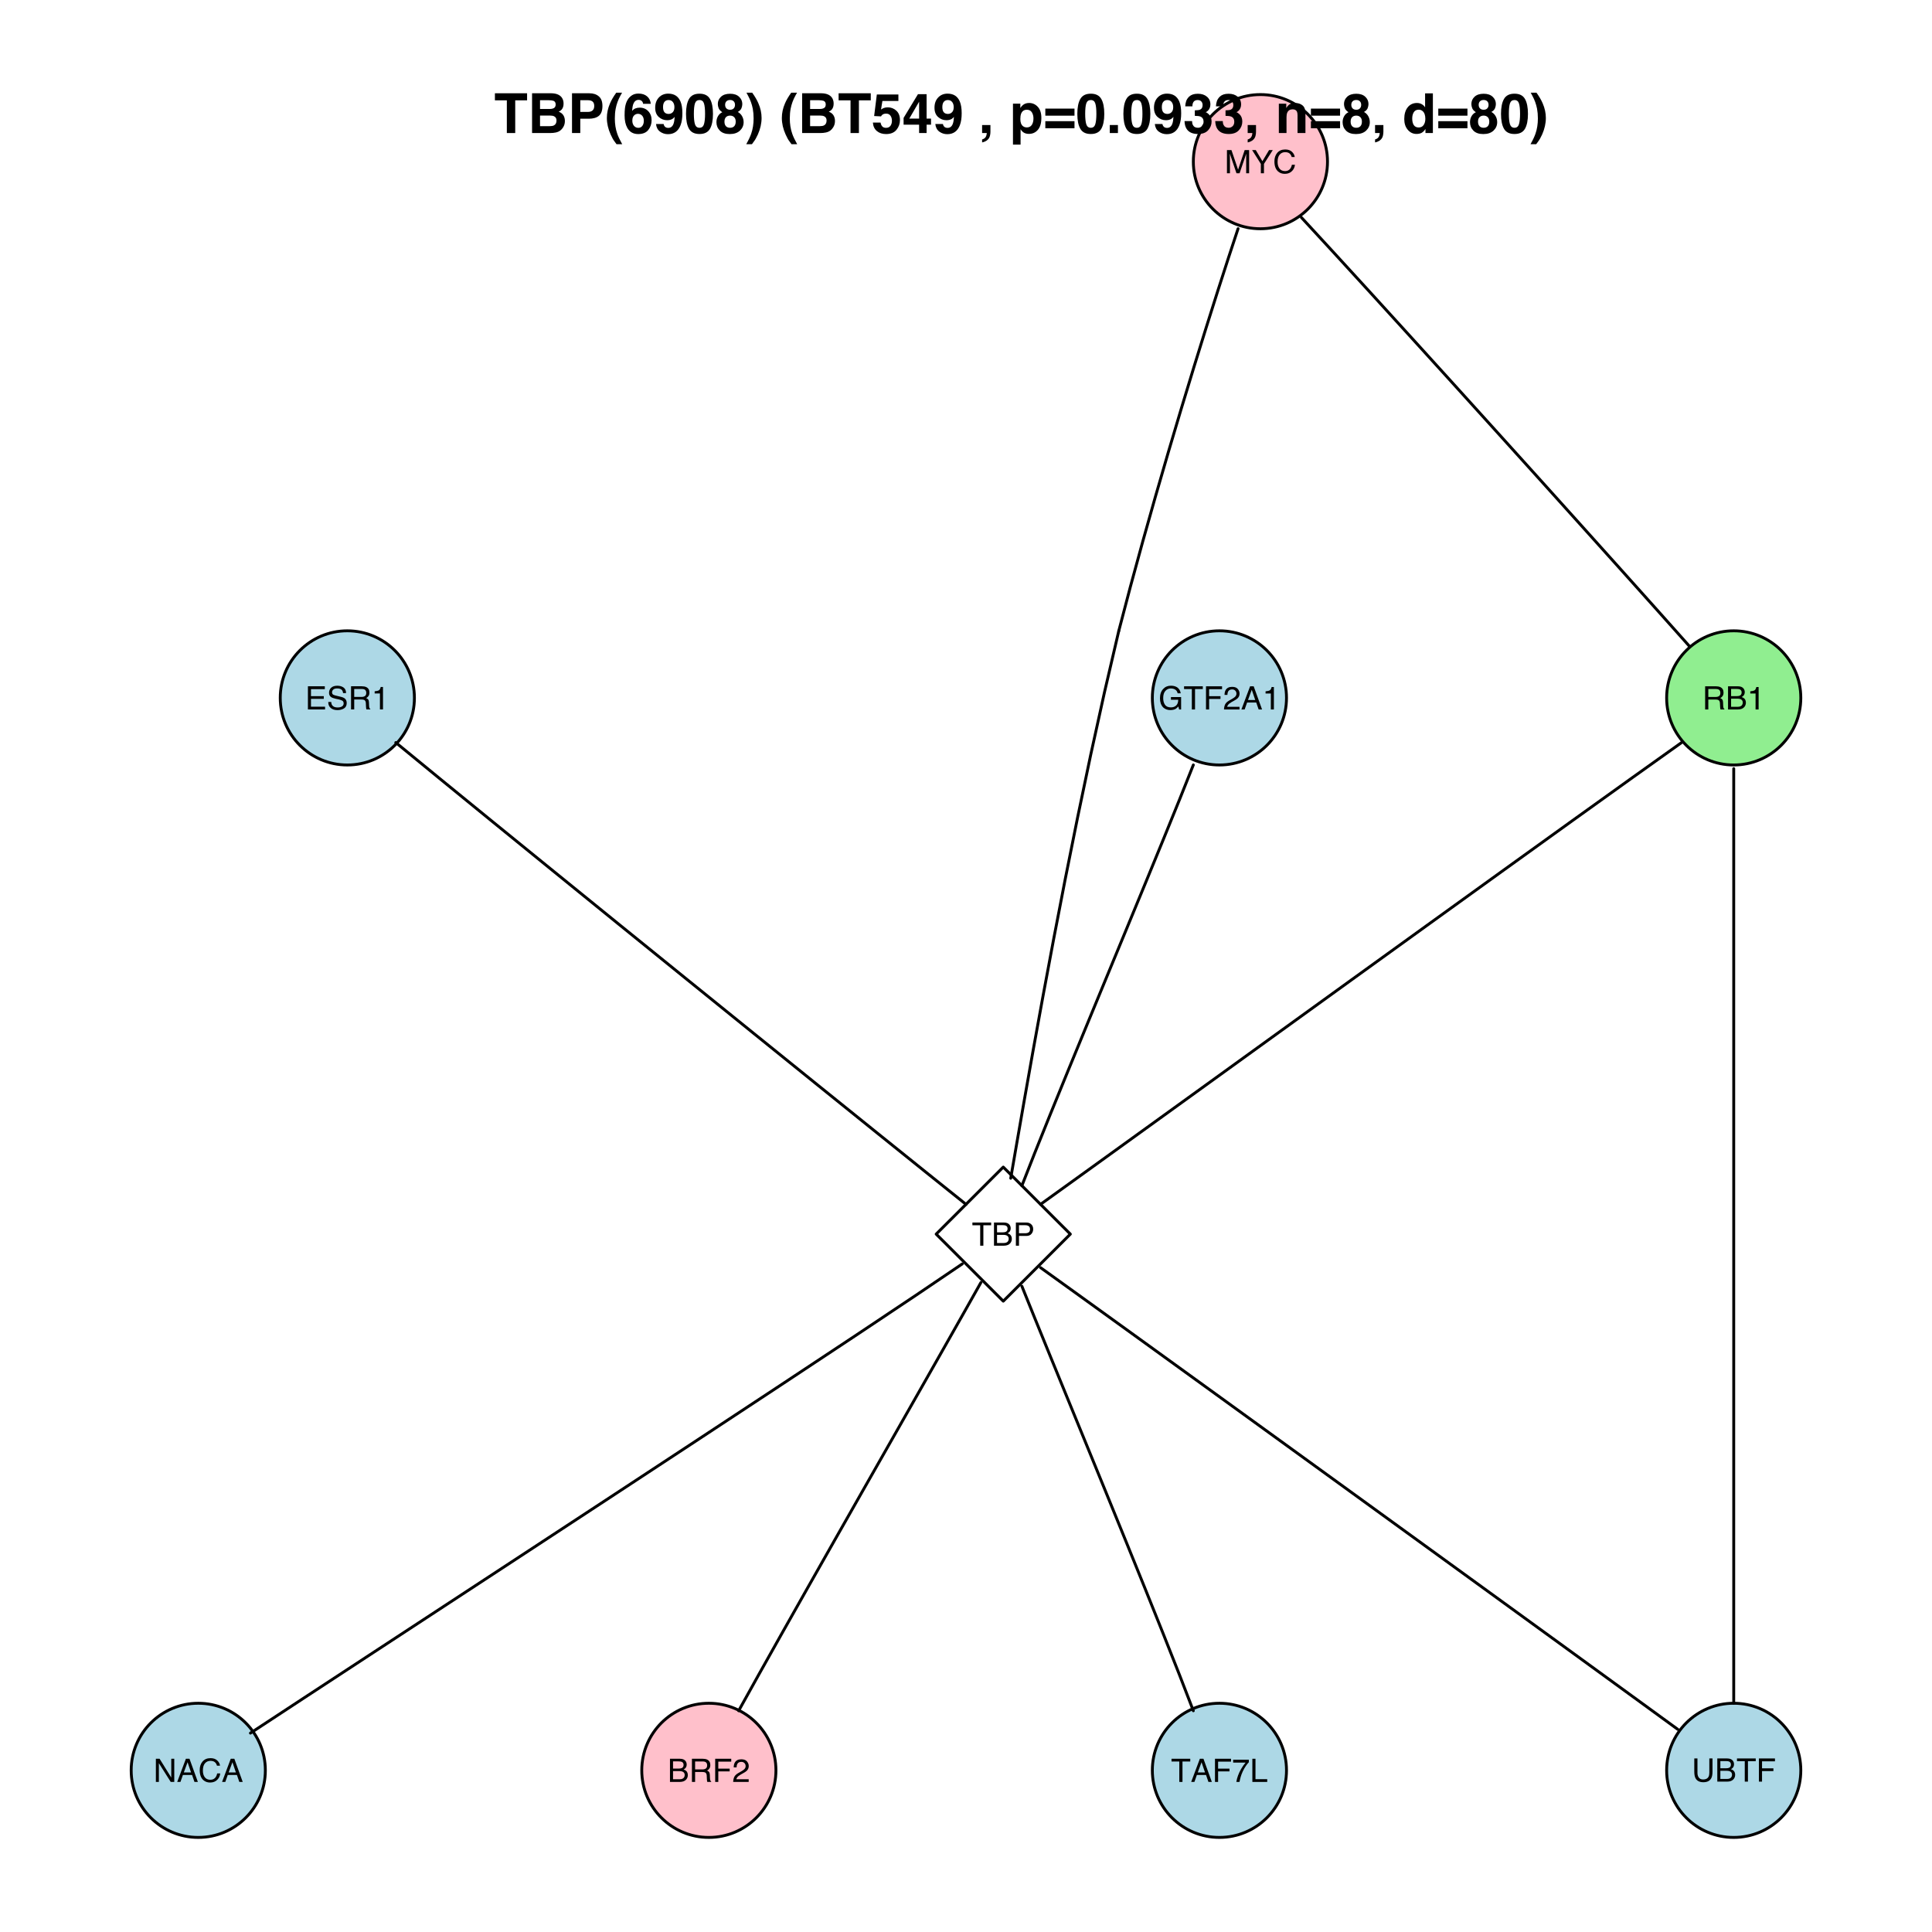 <?xml version="1.0" encoding="UTF-8"?>
<svg xmlns="http://www.w3.org/2000/svg" xmlns:xlink="http://www.w3.org/1999/xlink" width="504pt" height="504pt" viewBox="0 0 504 504" version="1.1">
<defs>
<g>
<symbol overflow="visible" id="glyph0-0">
<path style="stroke:none;" d="M 0.266 0 L 0.266 -6.047 L 5.062 -6.047 L 5.062 0 Z M 4.312 -0.75 L 4.312 -5.281 L 1.031 -5.281 L 1.031 -0.75 Z "/>
</symbol>
<symbol overflow="visible" id="glyph0-1">
<path style="stroke:none;" d="M 0.719 -6.047 L 5.125 -6.047 L 5.125 -5.297 L 1.516 -5.297 L 1.516 -3.469 L 4.859 -3.469 L 4.859 -2.766 L 1.516 -2.766 L 1.516 -0.719 L 5.188 -0.719 L 5.188 0 L 0.719 0 Z M 2.953 -6.047 Z "/>
</symbol>
<symbol overflow="visible" id="glyph0-2">
<path style="stroke:none;" d="M 1.172 -1.953 C 1.191 -1.609 1.273 -1.328 1.422 -1.109 C 1.691 -0.711 2.172 -0.516 2.859 -0.516 C 3.16 -0.516 3.438 -0.555 3.688 -0.641 C 4.176 -0.816 4.422 -1.125 4.422 -1.562 C 4.422 -1.883 4.316 -2.117 4.109 -2.266 C 3.898 -2.398 3.578 -2.52 3.141 -2.625 L 2.312 -2.797 C 1.781 -2.922 1.406 -3.055 1.188 -3.203 C 0.801 -3.453 0.609 -3.828 0.609 -4.328 C 0.609 -4.879 0.797 -5.328 1.172 -5.672 C 1.547 -6.016 2.078 -6.188 2.766 -6.188 C 3.398 -6.188 3.938 -6.035 4.375 -5.734 C 4.82 -5.43 5.047 -4.941 5.047 -4.266 L 4.281 -4.266 C 4.238 -4.586 4.148 -4.836 4.016 -5.016 C 3.766 -5.328 3.344 -5.484 2.75 -5.484 C 2.258 -5.484 1.91 -5.379 1.703 -5.172 C 1.492 -4.973 1.391 -4.738 1.391 -4.469 C 1.391 -4.176 1.508 -3.961 1.75 -3.828 C 1.914 -3.734 2.285 -3.625 2.859 -3.5 L 3.703 -3.297 C 4.109 -3.203 4.422 -3.078 4.641 -2.922 C 5.023 -2.641 5.219 -2.227 5.219 -1.688 C 5.219 -1.02 4.973 -0.539 4.484 -0.25 C 4.004 0.031 3.441 0.172 2.797 0.172 C 2.047 0.172 1.457 -0.02 1.031 -0.406 C 0.602 -0.781 0.395 -1.297 0.406 -1.953 Z M 2.828 -6.203 Z "/>
</symbol>
<symbol overflow="visible" id="glyph0-3">
<path style="stroke:none;" d="M 3.453 -3.266 C 3.836 -3.266 4.141 -3.344 4.359 -3.5 C 4.586 -3.656 4.703 -3.93 4.703 -4.328 C 4.703 -4.766 4.547 -5.062 4.234 -5.219 C 4.055 -5.301 3.832 -5.344 3.562 -5.344 L 1.562 -5.344 L 1.562 -3.266 Z M 0.734 -6.047 L 3.531 -6.047 C 4 -6.047 4.379 -5.977 4.672 -5.844 C 5.242 -5.582 5.531 -5.102 5.531 -4.406 C 5.531 -4.051 5.453 -3.754 5.297 -3.516 C 5.148 -3.285 4.941 -3.102 4.672 -2.969 C 4.91 -2.875 5.086 -2.75 5.203 -2.594 C 5.328 -2.438 5.395 -2.18 5.406 -1.828 L 5.438 -1.016 C 5.445 -0.785 5.469 -0.613 5.5 -0.5 C 5.539 -0.312 5.625 -0.191 5.75 -0.141 L 5.75 0 L 4.75 0 C 4.727 -0.051 4.707 -0.117 4.688 -0.203 C 4.664 -0.285 4.648 -0.441 4.641 -0.672 L 4.594 -1.688 C 4.57 -2.082 4.426 -2.348 4.156 -2.484 C 4 -2.555 3.754 -2.594 3.422 -2.594 L 1.562 -2.594 L 1.562 0 L 0.734 0 Z "/>
</symbol>
<symbol overflow="visible" id="glyph0-4">
<path style="stroke:none;" d="M 0.812 -4.172 L 0.812 -4.734 C 1.344 -4.785 1.711 -4.875 1.922 -5 C 2.129 -5.125 2.285 -5.41 2.391 -5.859 L 2.984 -5.859 L 2.984 0 L 2.188 0 L 2.188 -4.172 Z "/>
</symbol>
<symbol overflow="visible" id="glyph0-5">
<path style="stroke:none;" d="M 3.25 -6.203 C 3.82 -6.203 4.312 -6.094 4.719 -5.875 C 5.32 -5.551 5.691 -5 5.828 -4.219 L 5.016 -4.219 C 4.922 -4.656 4.719 -4.973 4.406 -5.172 C 4.094 -5.379 3.703 -5.484 3.234 -5.484 C 2.672 -5.484 2.195 -5.27 1.812 -4.844 C 1.438 -4.426 1.25 -3.801 1.25 -2.969 C 1.25 -2.25 1.406 -1.664 1.719 -1.219 C 2.031 -0.77 2.547 -0.547 3.266 -0.547 C 3.805 -0.547 4.254 -0.703 4.609 -1.016 C 4.973 -1.336 5.16 -1.848 5.172 -2.547 L 3.266 -2.547 L 3.266 -3.234 L 5.922 -3.234 L 5.922 0 L 5.406 0 L 5.203 -0.781 C 4.922 -0.477 4.676 -0.266 4.469 -0.141 C 4.102 0.055 3.645 0.156 3.094 0.156 C 2.375 0.156 1.758 -0.07 1.25 -0.531 C 0.688 -1.113 0.406 -1.91 0.406 -2.922 C 0.406 -3.941 0.68 -4.75 1.234 -5.344 C 1.754 -5.914 2.426 -6.203 3.25 -6.203 Z M 3.109 -6.203 Z "/>
</symbol>
<symbol overflow="visible" id="glyph0-6">
<path style="stroke:none;" d="M 5.031 -6.047 L 5.031 -5.328 L 3 -5.328 L 3 0 L 2.172 0 L 2.172 -5.328 L 0.141 -5.328 L 0.141 -6.047 Z "/>
</symbol>
<symbol overflow="visible" id="glyph0-7">
<path style="stroke:none;" d="M 0.719 -6.047 L 4.906 -6.047 L 4.906 -5.297 L 1.531 -5.297 L 1.531 -3.469 L 4.5 -3.469 L 4.5 -2.75 L 1.531 -2.75 L 1.531 0 L 0.719 0 Z "/>
</symbol>
<symbol overflow="visible" id="glyph0-8">
<path style="stroke:none;" d="M 0.266 0 C 0.285 -0.508 0.383 -0.953 0.562 -1.328 C 0.75 -1.703 1.109 -2.039 1.641 -2.344 L 2.438 -2.797 C 2.789 -3.004 3.035 -3.18 3.172 -3.328 C 3.398 -3.555 3.516 -3.816 3.516 -4.109 C 3.516 -4.453 3.41 -4.723 3.203 -4.922 C 3.004 -5.129 2.734 -5.234 2.391 -5.234 C 1.879 -5.234 1.523 -5.039 1.328 -4.656 C 1.223 -4.445 1.164 -4.16 1.156 -3.797 L 0.406 -3.797 C 0.414 -4.305 0.508 -4.723 0.688 -5.047 C 1.008 -5.617 1.578 -5.906 2.391 -5.906 C 3.066 -5.906 3.555 -5.723 3.859 -5.359 C 4.172 -4.992 4.328 -4.586 4.328 -4.141 C 4.328 -3.672 4.164 -3.27 3.844 -2.938 C 3.645 -2.738 3.297 -2.504 2.797 -2.234 L 2.234 -1.922 C 1.973 -1.766 1.766 -1.625 1.609 -1.5 C 1.336 -1.258 1.164 -0.992 1.094 -0.703 L 4.312 -0.703 L 4.312 0 Z "/>
</symbol>
<symbol overflow="visible" id="glyph0-9">
<path style="stroke:none;" d="M 3.734 -2.469 L 2.828 -5.141 L 1.844 -2.469 Z M 2.391 -6.047 L 3.328 -6.047 L 5.516 0 L 4.625 0 L 4 -1.812 L 1.609 -1.812 L 0.969 0 L 0.125 0 Z M 2.828 -6.047 Z "/>
</symbol>
<symbol overflow="visible" id="glyph0-10">
<path style="stroke:none;" d="M 0.625 -6.047 L 1.797 -6.047 L 3.531 -0.938 L 5.25 -6.047 L 6.406 -6.047 L 6.406 0 L 5.641 0 L 5.641 -3.562 C 5.641 -3.688 5.641 -3.891 5.641 -4.172 C 5.648 -4.461 5.656 -4.77 5.656 -5.094 L 3.922 0 L 3.109 0 L 1.375 -5.094 L 1.375 -4.906 C 1.375 -4.758 1.379 -4.535 1.391 -4.234 C 1.398 -3.93 1.406 -3.707 1.406 -3.562 L 1.406 0 L 0.625 0 Z "/>
</symbol>
<symbol overflow="visible" id="glyph0-11">
<path style="stroke:none;" d="M 0.172 -6.047 L 1.125 -6.047 L 2.859 -3.141 L 4.594 -6.047 L 5.562 -6.047 L 3.266 -2.438 L 3.266 0 L 2.453 0 L 2.453 -2.438 Z M 2.875 -6.047 Z "/>
</symbol>
<symbol overflow="visible" id="glyph0-12">
<path style="stroke:none;" d="M 3.188 -6.203 C 3.945 -6.203 4.535 -6 4.953 -5.594 C 5.379 -5.195 5.617 -4.742 5.672 -4.234 L 4.875 -4.234 C 4.781 -4.617 4.598 -4.926 4.328 -5.156 C 4.055 -5.383 3.676 -5.5 3.188 -5.5 C 2.594 -5.5 2.113 -5.285 1.75 -4.859 C 1.383 -4.441 1.203 -3.801 1.203 -2.938 C 1.203 -2.238 1.367 -1.664 1.703 -1.219 C 2.035 -0.781 2.523 -0.562 3.172 -0.562 C 3.773 -0.562 4.238 -0.797 4.562 -1.266 C 4.727 -1.504 4.852 -1.82 4.938 -2.219 L 5.734 -2.219 C 5.66 -1.582 5.422 -1.051 5.016 -0.625 C 4.535 -0.102 3.891 0.156 3.078 0.156 C 2.379 0.156 1.789 -0.055 1.312 -0.484 C 0.688 -1.047 0.375 -1.91 0.375 -3.078 C 0.375 -3.973 0.609 -4.707 1.078 -5.281 C 1.586 -5.895 2.289 -6.203 3.188 -6.203 Z M 3.016 -6.203 Z "/>
</symbol>
<symbol overflow="visible" id="glyph0-13">
<path style="stroke:none;" d="M 2.906 -3.484 C 3.25 -3.484 3.52 -3.531 3.719 -3.625 C 4.02 -3.781 4.172 -4.055 4.172 -4.453 C 4.172 -4.836 4.008 -5.102 3.688 -5.25 C 3.508 -5.32 3.238 -5.359 2.875 -5.359 L 1.422 -5.359 L 1.422 -3.484 Z M 3.188 -0.703 C 3.688 -0.703 4.047 -0.848 4.266 -1.141 C 4.398 -1.316 4.469 -1.535 4.469 -1.797 C 4.469 -2.234 4.27 -2.535 3.875 -2.703 C 3.664 -2.785 3.391 -2.828 3.047 -2.828 L 1.422 -2.828 L 1.422 -0.703 Z M 0.625 -6.047 L 3.219 -6.047 C 3.926 -6.047 4.426 -5.832 4.719 -5.406 C 4.895 -5.156 4.984 -4.867 4.984 -4.547 C 4.984 -4.16 4.875 -3.848 4.656 -3.609 C 4.551 -3.473 4.391 -3.352 4.172 -3.25 C 4.484 -3.133 4.719 -3.004 4.875 -2.859 C 5.145 -2.586 5.281 -2.223 5.281 -1.766 C 5.281 -1.379 5.16 -1.023 4.922 -0.703 C 4.555 -0.234 3.973 0 3.172 0 L 0.625 0 Z "/>
</symbol>
<symbol overflow="visible" id="glyph0-14">
<path style="stroke:none;" d="M 0.719 -6.047 L 3.438 -6.047 C 3.977 -6.047 4.41 -5.891 4.734 -5.578 C 5.066 -5.273 5.234 -4.852 5.234 -4.312 C 5.234 -3.844 5.082 -3.43 4.781 -3.078 C 4.488 -2.723 4.039 -2.547 3.438 -2.547 L 1.531 -2.547 L 1.531 0 L 0.719 0 Z M 4.406 -4.312 C 4.406 -4.75 4.238 -5.047 3.906 -5.203 C 3.727 -5.297 3.484 -5.344 3.172 -5.344 L 1.531 -5.344 L 1.531 -3.25 L 3.172 -3.25 C 3.535 -3.25 3.832 -3.328 4.062 -3.484 C 4.289 -3.641 4.406 -3.914 4.406 -4.312 Z "/>
</symbol>
<symbol overflow="visible" id="glyph0-15">
<path style="stroke:none;" d="M 0.641 -6.047 L 1.609 -6.047 L 4.656 -1.141 L 4.656 -6.047 L 5.438 -6.047 L 5.438 0 L 4.516 0 L 1.422 -4.891 L 1.422 0 L 0.641 0 Z M 2.984 -6.047 Z "/>
</symbol>
<symbol overflow="visible" id="glyph0-16">
<path style="stroke:none;" d="M 1.531 -6.047 L 1.531 -2.312 C 1.531 -1.875 1.613 -1.508 1.781 -1.219 C 2.02 -0.781 2.43 -0.562 3.016 -0.562 C 3.703 -0.562 4.172 -0.797 4.422 -1.266 C 4.555 -1.523 4.625 -1.875 4.625 -2.312 L 4.625 -6.047 L 5.453 -6.047 L 5.453 -2.641 C 5.453 -1.898 5.352 -1.332 5.156 -0.938 C 4.789 -0.207 4.098 0.156 3.078 0.156 C 2.055 0.156 1.363 -0.207 1 -0.938 C 0.801 -1.332 0.703 -1.898 0.703 -2.641 L 0.703 -6.047 Z M 3.078 -6.047 Z "/>
</symbol>
<symbol overflow="visible" id="glyph0-17">
<path style="stroke:none;" d="M 4.406 -5.797 L 4.406 -5.141 C 4.219 -4.961 3.961 -4.645 3.641 -4.188 C 3.328 -3.727 3.051 -3.238 2.812 -2.719 C 2.57 -2.195 2.395 -1.727 2.281 -1.312 C 2.195 -1.039 2.094 -0.602 1.969 0 L 1.141 0 C 1.328 -1.125 1.738 -2.242 2.375 -3.359 C 2.75 -4.004 3.145 -4.566 3.562 -5.047 L 0.312 -5.047 L 0.312 -5.797 Z "/>
</symbol>
<symbol overflow="visible" id="glyph0-18">
<path style="stroke:none;" d="M 0.641 -6.047 L 1.453 -6.047 L 1.453 -0.719 L 4.516 -0.719 L 4.516 0 L 0.641 0 Z "/>
</symbol>
<symbol overflow="visible" id="glyph1-0">
<path style="stroke:none;" d="M 1.078 0 L 1.078 -10.375 L 9.438 -10.375 L 9.438 0 Z M 8.141 -1.297 L 8.141 -9.078 L 2.375 -9.078 L 2.375 -1.297 Z "/>
</symbol>
<symbol overflow="visible" id="glyph1-1">
<path style="stroke:none;" d="M 8.625 -10.375 L 8.625 -8.531 L 5.531 -8.531 L 5.531 0 L 3.344 0 L 3.344 -8.531 L 0.234 -8.531 L 0.234 -10.375 Z "/>
</symbol>
<symbol overflow="visible" id="glyph1-2">
<path style="stroke:none;" d="M 3.203 -8.562 L 3.203 -6.281 L 5.75 -6.281 C 6.195 -6.281 6.562 -6.363 6.844 -6.531 C 7.133 -6.707 7.281 -7.016 7.281 -7.453 C 7.281 -7.93 7.094 -8.25 6.719 -8.406 C 6.395 -8.508 5.984 -8.562 5.484 -8.562 Z M 3.203 -4.562 L 3.203 -1.797 L 5.75 -1.797 C 6.195 -1.797 6.551 -1.859 6.812 -1.984 C 7.27 -2.211 7.5 -2.645 7.5 -3.281 C 7.5 -3.82 7.273 -4.191 6.828 -4.391 C 6.578 -4.504 6.227 -4.562 5.781 -4.562 Z M 6.172 -10.375 C 7.441 -10.352 8.344 -9.984 8.875 -9.266 C 9.188 -8.828 9.344 -8.301 9.344 -7.688 C 9.344 -7.051 9.188 -6.539 8.875 -6.156 C 8.695 -5.938 8.43 -5.738 8.078 -5.562 C 8.609 -5.375 9.008 -5.07 9.281 -4.656 C 9.551 -4.238 9.688 -3.727 9.688 -3.125 C 9.688 -2.508 9.531 -1.961 9.219 -1.484 C 9.02 -1.148 8.773 -0.875 8.484 -0.656 C 8.148 -0.406 7.754 -0.234 7.297 -0.141 C 6.848 -0.047 6.359 0 5.828 0 L 1.125 0 L 1.125 -10.375 Z "/>
</symbol>
<symbol overflow="visible" id="glyph1-3">
<path style="stroke:none;" d="M 6.938 -7.062 C 6.938 -7.602 6.789 -7.988 6.5 -8.219 C 6.219 -8.445 5.82 -8.562 5.312 -8.562 L 3.297 -8.562 L 3.297 -5.516 L 5.312 -5.516 C 5.82 -5.516 6.219 -5.641 6.5 -5.891 C 6.789 -6.141 6.938 -6.531 6.938 -7.062 Z M 9.078 -7.078 C 9.078 -5.859 8.766 -4.992 8.141 -4.484 C 7.523 -3.984 6.645 -3.734 5.5 -3.734 L 3.297 -3.734 L 3.297 0 L 1.141 0 L 1.141 -10.375 L 5.656 -10.375 C 6.695 -10.375 7.523 -10.102 8.141 -9.562 C 8.766 -9.031 9.078 -8.203 9.078 -7.078 Z "/>
</symbol>
<symbol overflow="visible" id="glyph1-4">
<path style="stroke:none;" d="M 1.453 -7.75 C 1.816 -8.613 2.359 -9.539 3.078 -10.531 L 4.594 -10.531 L 4.156 -9.75 C 3.562 -8.664 3.148 -7.531 2.922 -6.344 C 2.773 -5.562 2.703 -4.711 2.703 -3.797 C 2.703 -2.359 2.91 -1.039 3.328 0.156 C 3.566 0.875 4 1.789 4.625 2.906 L 3.141 2.906 L 2.641 2.219 C 2.316 1.812 1.973 1.195 1.609 0.375 C 0.953 -1.082 0.625 -2.516 0.625 -3.922 C 0.625 -5.211 0.898 -6.488 1.453 -7.75 Z "/>
</symbol>
<symbol overflow="visible" id="glyph1-5">
<path style="stroke:none;" d="M 2.469 -3.234 C 2.469 -2.68 2.613 -2.227 2.906 -1.875 C 3.195 -1.531 3.57 -1.359 4.031 -1.359 C 4.477 -1.359 4.828 -1.523 5.078 -1.859 C 5.336 -2.203 5.469 -2.641 5.469 -3.172 C 5.469 -3.766 5.32 -4.219 5.031 -4.531 C 4.738 -4.852 4.379 -5.016 3.953 -5.016 C 3.617 -5.016 3.316 -4.91 3.047 -4.703 C 2.66 -4.398 2.469 -3.91 2.469 -3.234 Z M 5.281 -7.625 C 5.281 -7.789 5.219 -7.973 5.094 -8.172 C 4.875 -8.492 4.547 -8.656 4.109 -8.656 C 3.461 -8.656 3 -8.289 2.719 -7.562 C 2.57 -7.156 2.469 -6.555 2.406 -5.766 C 2.656 -6.066 2.941 -6.285 3.266 -6.422 C 3.598 -6.555 3.977 -6.625 4.406 -6.625 C 5.312 -6.625 6.051 -6.316 6.625 -5.703 C 7.207 -5.086 7.5 -4.301 7.5 -3.344 C 7.5 -2.383 7.211 -1.539 6.641 -0.812 C 6.078 -0.094 5.195 0.266 4 0.266 C 2.719 0.266 1.77 -0.27 1.156 -1.344 C 0.688 -2.188 0.453 -3.27 0.453 -4.594 C 0.453 -5.375 0.484 -6.008 0.547 -6.5 C 0.66 -7.363 0.891 -8.082 1.234 -8.656 C 1.523 -9.145 1.906 -9.539 2.375 -9.844 C 2.844 -10.145 3.406 -10.297 4.062 -10.297 C 5.008 -10.297 5.766 -10.051 6.328 -9.562 C 6.891 -9.082 7.207 -8.438 7.281 -7.625 Z "/>
</symbol>
<symbol overflow="visible" id="glyph1-6">
<path style="stroke:none;" d="M 0.422 -6.609 C 0.422 -7.703 0.738 -8.586 1.375 -9.266 C 2.008 -9.941 2.828 -10.281 3.828 -10.281 C 5.379 -10.281 6.445 -9.594 7.031 -8.219 C 7.352 -7.445 7.516 -6.426 7.516 -5.156 C 7.516 -3.914 7.359 -2.883 7.047 -2.062 C 6.441 -0.488 5.344 0.297 3.75 0.297 C 2.977 0.297 2.285 0.07 1.672 -0.375 C 1.066 -0.832 0.723 -1.492 0.641 -2.359 L 2.625 -2.359 C 2.676 -2.055 2.801 -1.812 3 -1.625 C 3.207 -1.438 3.484 -1.344 3.828 -1.344 C 4.492 -1.344 4.957 -1.711 5.219 -2.453 C 5.363 -2.848 5.457 -3.438 5.5 -4.219 C 5.312 -3.988 5.117 -3.812 4.922 -3.688 C 4.547 -3.457 4.082 -3.344 3.531 -3.344 C 2.719 -3.344 1.992 -3.625 1.359 -4.188 C 0.734 -4.75 0.422 -5.555 0.422 -6.609 Z M 3.969 -4.984 C 4.238 -4.984 4.5 -5.062 4.75 -5.219 C 5.207 -5.508 5.438 -6.016 5.438 -6.734 C 5.438 -7.305 5.301 -7.758 5.031 -8.094 C 4.758 -8.438 4.391 -8.609 3.922 -8.609 C 3.578 -8.609 3.281 -8.516 3.031 -8.328 C 2.656 -8.023 2.469 -7.516 2.469 -6.797 C 2.469 -6.191 2.586 -5.738 2.828 -5.438 C 3.078 -5.133 3.457 -4.984 3.969 -4.984 Z "/>
</symbol>
<symbol overflow="visible" id="glyph1-7">
<path style="stroke:none;" d="M 2.5 -5 C 2.5 -3.832 2.594 -2.938 2.781 -2.312 C 2.977 -1.688 3.375 -1.375 3.969 -1.375 C 4.562 -1.375 4.953 -1.688 5.141 -2.312 C 5.328 -2.938 5.422 -3.832 5.422 -5 C 5.422 -6.227 5.328 -7.133 5.141 -7.719 C 4.953 -8.312 4.562 -8.609 3.969 -8.609 C 3.375 -8.609 2.977 -8.312 2.781 -7.719 C 2.594 -7.133 2.5 -6.227 2.5 -5 Z M 3.969 -10.266 C 5.27 -10.266 6.18 -9.805 6.703 -8.891 C 7.223 -7.984 7.484 -6.688 7.484 -5 C 7.484 -3.312 7.223 -2.016 6.703 -1.109 C 6.18 -0.203 5.27 0.25 3.969 0.25 C 2.664 0.25 1.754 -0.203 1.234 -1.109 C 0.711 -2.016 0.453 -3.312 0.453 -5 C 0.453 -6.688 0.711 -7.984 1.234 -8.891 C 1.754 -9.805 2.664 -10.266 3.969 -10.266 Z "/>
</symbol>
<symbol overflow="visible" id="glyph1-8">
<path style="stroke:none;" d="M 2.469 -2.969 C 2.469 -2.457 2.598 -2.062 2.859 -1.781 C 3.117 -1.508 3.477 -1.375 3.938 -1.375 C 4.395 -1.375 4.754 -1.508 5.016 -1.781 C 5.273 -2.062 5.406 -2.457 5.406 -2.969 C 5.406 -3.488 5.27 -3.879 5 -4.141 C 4.738 -4.41 4.383 -4.547 3.938 -4.547 C 3.477 -4.547 3.117 -4.41 2.859 -4.141 C 2.598 -3.879 2.469 -3.488 2.469 -2.969 Z M 0.375 -2.828 C 0.375 -3.398 0.504 -3.914 0.766 -4.375 C 1.023 -4.844 1.406 -5.195 1.906 -5.438 C 1.414 -5.758 1.098 -6.109 0.953 -6.484 C 0.805 -6.867 0.734 -7.227 0.734 -7.562 C 0.734 -8.312 1.008 -8.945 1.562 -9.469 C 2.125 -9.988 2.914 -10.25 3.938 -10.25 C 4.945 -10.25 5.727 -9.988 6.281 -9.469 C 6.844 -8.945 7.125 -8.312 7.125 -7.562 C 7.125 -7.227 7.051 -6.867 6.906 -6.484 C 6.758 -6.109 6.441 -5.781 5.953 -5.5 C 6.453 -5.219 6.828 -4.844 7.078 -4.375 C 7.336 -3.914 7.469 -3.398 7.469 -2.828 C 7.469 -1.973 7.148 -1.242 6.516 -0.641 C 5.879 -0.035 4.988 0.266 3.844 0.266 C 2.707 0.266 1.844 -0.035 1.25 -0.641 C 0.664 -1.242 0.375 -1.973 0.375 -2.828 Z M 2.641 -7.344 C 2.641 -6.969 2.754 -6.66 2.984 -6.422 C 3.211 -6.191 3.531 -6.078 3.938 -6.078 C 4.344 -6.078 4.656 -6.191 4.875 -6.422 C 5.102 -6.66 5.219 -6.969 5.219 -7.344 C 5.219 -7.75 5.102 -8.062 4.875 -8.281 C 4.656 -8.508 4.344 -8.625 3.938 -8.625 C 3.531 -8.625 3.211 -8.508 2.984 -8.281 C 2.754 -8.062 2.641 -7.75 2.641 -7.344 Z "/>
</symbol>
<symbol overflow="visible" id="glyph1-9">
<path style="stroke:none;" d="M 1.688 -10.531 C 2.406 -9.539 2.945 -8.613 3.312 -7.75 C 3.863 -6.488 4.141 -5.211 4.141 -3.922 C 4.141 -2.516 3.816 -1.082 3.172 0.375 C 2.797 1.195 2.445 1.812 2.125 2.219 L 1.625 2.906 L 0.141 2.906 C 0.766 1.789 1.195 0.875 1.438 0.156 C 1.852 -1.039 2.062 -2.359 2.062 -3.797 C 2.062 -4.711 1.988 -5.562 1.844 -6.344 C 1.613 -7.531 1.203 -8.664 0.609 -9.75 L 0.188 -10.531 Z "/>
</symbol>
<symbol overflow="visible" id="glyph1-10">
<path style="stroke:none;" d=""/>
</symbol>
<symbol overflow="visible" id="glyph1-11">
<path style="stroke:none;" d="M 2.375 -2.734 C 2.457 -2.297 2.609 -1.957 2.828 -1.719 C 3.055 -1.477 3.383 -1.359 3.812 -1.359 C 4.312 -1.359 4.691 -1.531 4.953 -1.875 C 5.211 -2.227 5.344 -2.672 5.344 -3.203 C 5.344 -3.723 5.219 -4.16 4.969 -4.516 C 4.727 -4.879 4.352 -5.062 3.844 -5.062 C 3.594 -5.062 3.379 -5.031 3.203 -4.969 C 2.891 -4.852 2.656 -4.645 2.5 -4.344 L 0.703 -4.438 L 1.406 -10.062 L 7.031 -10.062 L 7.031 -8.359 L 2.859 -8.359 L 2.5 -6.141 C 2.812 -6.336 3.051 -6.469 3.219 -6.531 C 3.508 -6.645 3.863 -6.703 4.281 -6.703 C 5.125 -6.703 5.859 -6.414 6.484 -5.844 C 7.117 -5.281 7.438 -4.457 7.438 -3.375 C 7.438 -2.426 7.133 -1.582 6.531 -0.844 C 5.926 -0.102 5.02 0.266 3.812 0.266 C 2.844 0.266 2.047 0.004 1.422 -0.516 C 0.797 -1.035 0.445 -1.773 0.375 -2.734 Z "/>
</symbol>
<symbol overflow="visible" id="glyph1-12">
<path style="stroke:none;" d="M 7.531 -2.188 L 6.375 -2.188 L 6.375 0 L 4.422 0 L 4.422 -2.188 L 0.375 -2.188 L 0.375 -3.953 L 4.125 -10.141 L 6.375 -10.141 L 6.375 -3.766 L 7.531 -3.766 Z M 4.422 -3.766 L 4.422 -8.172 L 1.859 -3.766 Z "/>
</symbol>
<symbol overflow="visible" id="glyph1-13">
<path style="stroke:none;" d="M 0.828 1.672 C 1.234 1.555 1.531 1.363 1.719 1.094 C 1.906 0.832 2.016 0.469 2.047 0 L 0.828 0 L 0.828 -2.094 L 3 -2.094 L 3 -0.281 C 3 0.039 2.957 0.375 2.875 0.719 C 2.789 1.062 2.633 1.363 2.406 1.625 C 2.156 1.895 1.859 2.098 1.516 2.234 C 1.18 2.367 0.953 2.438 0.828 2.438 Z "/>
</symbol>
<symbol overflow="visible" id="glyph1-14">
<path style="stroke:none;" d="M 6.219 -3.828 C 6.219 -4.422 6.082 -4.941 5.812 -5.391 C 5.539 -5.848 5.102 -6.078 4.5 -6.078 C 3.77 -6.078 3.27 -5.734 3 -5.047 C 2.863 -4.68 2.797 -4.219 2.797 -3.656 C 2.797 -2.77 3.031 -2.145 3.5 -1.781 C 3.781 -1.57 4.113 -1.469 4.5 -1.469 C 5.062 -1.469 5.488 -1.68 5.781 -2.109 C 6.07 -2.535 6.219 -3.109 6.219 -3.828 Z M 5.078 -7.844 C 5.973 -7.844 6.727 -7.508 7.344 -6.844 C 7.969 -6.188 8.281 -5.219 8.281 -3.938 C 8.281 -2.582 7.977 -1.551 7.375 -0.844 C 6.77 -0.133 5.988 0.219 5.031 0.219 C 4.414 0.219 3.91 0.066 3.516 -0.234 C 3.285 -0.41 3.066 -0.66 2.859 -0.984 L 2.859 3.016 L 0.875 3.016 L 0.875 -7.672 L 2.797 -7.672 L 2.797 -6.531 C 3.016 -6.863 3.242 -7.129 3.484 -7.328 C 3.93 -7.672 4.461 -7.844 5.078 -7.844 Z "/>
</symbol>
<symbol overflow="visible" id="glyph1-15">
<path style="stroke:none;" d="M 8.125 -6.375 L 8.125 -4.531 L 0.516 -4.531 L 0.516 -6.375 Z M 8.125 -3.094 L 8.125 -1.25 L 0.516 -1.25 L 0.516 -3.094 Z "/>
</symbol>
<symbol overflow="visible" id="glyph1-16">
<path style="stroke:none;" d="M 0.906 -2.094 L 3.031 -2.094 L 3.031 0 L 0.906 0 Z "/>
</symbol>
<symbol overflow="visible" id="glyph1-17">
<path style="stroke:none;" d="M 2.344 -3.125 C 2.344 -2.719 2.41 -2.383 2.547 -2.125 C 2.785 -1.625 3.227 -1.375 3.875 -1.375 C 4.27 -1.375 4.613 -1.508 4.906 -1.781 C 5.195 -2.051 5.344 -2.441 5.344 -2.953 C 5.344 -3.617 5.07 -4.066 4.531 -4.297 C 4.219 -4.422 3.727 -4.484 3.062 -4.484 L 3.062 -5.922 C 3.719 -5.93 4.176 -5.992 4.438 -6.109 C 4.875 -6.305 5.094 -6.703 5.094 -7.297 C 5.094 -7.691 4.977 -8.008 4.75 -8.25 C 4.531 -8.488 4.211 -8.609 3.797 -8.609 C 3.328 -8.609 2.977 -8.457 2.75 -8.156 C 2.531 -7.863 2.426 -7.469 2.438 -6.969 L 0.562 -6.969 C 0.582 -7.469 0.672 -7.945 0.828 -8.406 C 0.984 -8.801 1.238 -9.172 1.594 -9.516 C 1.852 -9.754 2.164 -9.938 2.531 -10.062 C 2.895 -10.188 3.336 -10.25 3.859 -10.25 C 4.836 -10.25 5.625 -9.992 6.219 -9.484 C 6.82 -8.984 7.125 -8.312 7.125 -7.469 C 7.125 -6.863 6.941 -6.352 6.578 -5.938 C 6.359 -5.688 6.125 -5.516 5.875 -5.422 C 6.062 -5.422 6.328 -5.258 6.672 -4.938 C 7.18 -4.469 7.438 -3.82 7.438 -3 C 7.438 -2.133 7.133 -1.375 6.531 -0.719 C 5.938 -0.07 5.055 0.25 3.891 0.25 C 2.441 0.25 1.438 -0.219 0.875 -1.156 C 0.57 -1.656 0.406 -2.312 0.375 -3.125 Z "/>
</symbol>
<symbol overflow="visible" id="glyph1-18">
<path style="stroke:none;" d="M 5.188 -7.844 C 5.977 -7.844 6.625 -7.633 7.125 -7.219 C 7.633 -6.812 7.891 -6.125 7.891 -5.156 L 7.891 0 L 5.828 0 L 5.828 -4.656 C 5.828 -5.062 5.773 -5.375 5.672 -5.594 C 5.473 -5.988 5.098 -6.188 4.547 -6.188 C 3.867 -6.188 3.398 -5.895 3.141 -5.312 C 3.016 -5.008 2.953 -4.625 2.953 -4.156 L 2.953 0 L 0.953 0 L 0.953 -7.656 L 2.891 -7.656 L 2.891 -6.531 C 3.141 -6.926 3.379 -7.211 3.609 -7.391 C 4.023 -7.691 4.551 -7.844 5.188 -7.844 Z M 4.453 -7.875 Z "/>
</symbol>
<symbol overflow="visible" id="glyph1-19">
<path style="stroke:none;" d="M 3.766 -7.844 C 4.223 -7.844 4.633 -7.738 5 -7.531 C 5.363 -7.332 5.656 -7.055 5.875 -6.703 L 5.875 -10.359 L 7.906 -10.359 L 7.906 0 L 5.969 0 L 5.969 -1.062 C 5.676 -0.602 5.348 -0.27 4.984 -0.062 C 4.617 0.133 4.164 0.234 3.625 0.234 C 2.727 0.234 1.973 -0.125 1.359 -0.844 C 0.742 -1.57 0.438 -2.504 0.438 -3.641 C 0.438 -4.941 0.738 -5.969 1.344 -6.719 C 1.945 -7.469 2.754 -7.844 3.766 -7.844 Z M 4.203 -1.453 C 4.766 -1.453 5.191 -1.66 5.484 -2.078 C 5.785 -2.504 5.938 -3.051 5.938 -3.719 C 5.938 -4.656 5.695 -5.328 5.219 -5.734 C 4.938 -5.973 4.602 -6.094 4.219 -6.094 C 3.625 -6.094 3.191 -5.867 2.922 -5.422 C 2.648 -4.984 2.516 -4.438 2.516 -3.781 C 2.516 -3.07 2.648 -2.504 2.922 -2.078 C 3.203 -1.66 3.629 -1.453 4.203 -1.453 Z "/>
</symbol>
</g>
</defs>
<g id="surface11678">
<rect x="0" y="0" width="504" height="504" style="fill:rgb(100%,100%,100%);fill-opacity:1;stroke:none;"/>
<path style="fill-rule:nonzero;fill:rgb(67.843%,84.706%,90.196%);fill-opacity:1;stroke-width:0.75;stroke-linecap:round;stroke-linejoin:round;stroke:rgb(0%,0%,0%);stroke-opacity:1;stroke-miterlimit:10;" d="M 108.109 182.059 C 108.109 191.723 100.277 199.559 90.609 199.559 C 80.945 199.559 73.109 191.723 73.109 182.059 C 73.109 172.391 80.945 164.559 90.609 164.559 C 100.277 164.559 108.109 172.391 108.109 182.059 "/>
<path style="fill-rule:nonzero;fill:rgb(67.843%,84.706%,90.196%);fill-opacity:1;stroke-width:0.75;stroke-linecap:round;stroke-linejoin:round;stroke:rgb(0%,0%,0%);stroke-opacity:1;stroke-miterlimit:10;" d="M 335.609 182.059 C 335.609 191.723 327.777 199.559 318.109 199.559 C 308.445 199.559 300.609 191.723 300.609 182.059 C 300.609 172.391 308.445 164.559 318.109 164.559 C 327.777 164.559 335.609 172.391 335.609 182.059 "/>
<path style="fill-rule:nonzero;fill:rgb(100%,75.294%,79.608%);fill-opacity:1;stroke-width:0.75;stroke-linecap:round;stroke-linejoin:round;stroke:rgb(0%,0%,0%);stroke-opacity:1;stroke-miterlimit:10;" d="M 346.305 42.172 C 346.305 51.836 338.469 59.672 328.805 59.672 C 319.141 59.672 311.305 51.836 311.305 42.172 C 311.305 32.508 319.141 24.672 328.805 24.672 C 338.469 24.672 346.305 32.508 346.305 42.172 "/>
<path style="fill-rule:nonzero;fill:rgb(56.471%,93.333%,56.471%);fill-opacity:1;stroke-width:0.75;stroke-linecap:round;stroke-linejoin:round;stroke:rgb(0%,0%,0%);stroke-opacity:1;stroke-miterlimit:10;" d="M 469.777 182.059 C 469.777 191.723 461.941 199.559 452.277 199.559 C 442.613 199.559 434.777 191.723 434.777 182.059 C 434.777 172.391 442.613 164.559 452.277 164.559 C 461.941 164.559 469.777 172.391 469.777 182.059 "/>
<path style="fill-rule:nonzero;fill:rgb(67.843%,84.706%,90.196%);fill-opacity:1;stroke-width:0.75;stroke-linecap:round;stroke-linejoin:round;stroke:rgb(0%,0%,0%);stroke-opacity:1;stroke-miterlimit:10;" d="M 69.223 461.828 C 69.223 471.492 61.387 479.328 51.723 479.328 C 42.059 479.328 34.223 471.492 34.223 461.828 C 34.223 452.164 42.059 444.328 51.723 444.328 C 61.387 444.328 69.223 452.164 69.223 461.828 "/>
<path style="fill-rule:nonzero;fill:rgb(67.843%,84.706%,90.196%);fill-opacity:1;stroke-width:0.75;stroke-linecap:round;stroke-linejoin:round;stroke:rgb(0%,0%,0%);stroke-opacity:1;stroke-miterlimit:10;" d="M 469.777 461.828 C 469.777 471.492 461.941 479.328 452.277 479.328 C 442.613 479.328 434.777 471.492 434.777 461.828 C 434.777 452.164 442.613 444.328 452.277 444.328 C 461.941 444.328 469.777 452.164 469.777 461.828 "/>
<path style="fill-rule:nonzero;fill:rgb(100%,75.294%,79.608%);fill-opacity:1;stroke-width:0.75;stroke-linecap:round;stroke-linejoin:round;stroke:rgb(0%,0%,0%);stroke-opacity:1;stroke-miterlimit:10;" d="M 202.418 461.828 C 202.418 471.492 194.582 479.328 184.918 479.328 C 175.25 479.328 167.418 471.492 167.418 461.828 C 167.418 452.164 175.25 444.328 184.918 444.328 C 194.582 444.328 202.418 452.164 202.418 461.828 "/>
<path style="fill-rule:nonzero;fill:rgb(67.843%,84.706%,90.196%);fill-opacity:1;stroke-width:0.75;stroke-linecap:round;stroke-linejoin:round;stroke:rgb(0%,0%,0%);stroke-opacity:1;stroke-miterlimit:10;" d="M 335.609 461.828 C 335.609 471.492 327.777 479.328 318.109 479.328 C 308.445 479.328 300.609 471.492 300.609 461.828 C 300.609 452.164 308.445 444.328 318.109 444.328 C 327.777 444.328 335.609 452.164 335.609 461.828 "/>
<path style="fill:none;stroke-width:0.75;stroke-linecap:round;stroke-linejoin:round;stroke:rgb(0%,0%,0%);stroke-opacity:1;stroke-miterlimit:10;" d="M 244.223 321.941 L 261.723 304.457 L 279.223 321.941 L 261.723 339.43 L 244.223 321.941 "/>
<g style="fill:rgb(0%,0%,0%);fill-opacity:1;">
  <use xlink:href="#glyph0-1" x="79.609" y="185.074"/>
  <use xlink:href="#glyph0-2" x="85.227" y="185.074"/>
  <use xlink:href="#glyph0-3" x="90.844" y="185.074"/>
  <use xlink:href="#glyph0-4" x="96.926" y="185.074"/>
</g>
<g style="fill:rgb(0%,0%,0%);fill-opacity:1;">
  <use xlink:href="#glyph0-5" x="302.195" y="185.082"/>
  <use xlink:href="#glyph0-6" x="308.746" y="185.082"/>
  <use xlink:href="#glyph0-7" x="313.891" y="185.082"/>
  <use xlink:href="#glyph0-8" x="319.035" y="185.082"/>
  <use xlink:href="#glyph0-9" x="323.719" y="185.082"/>
  <use xlink:href="#glyph0-4" x="329.336" y="185.082"/>
</g>
<g style="fill:rgb(0%,0%,0%);fill-opacity:1;">
  <use xlink:href="#glyph0-10" x="319.449" y="45.195"/>
  <use xlink:href="#glyph0-11" x="326.465" y="45.195"/>
  <use xlink:href="#glyph0-12" x="332.082" y="45.195"/>
</g>
<g style="fill:rgb(0%,0%,0%);fill-opacity:1;">
  <use xlink:href="#glyph0-3" x="444.086" y="185.082"/>
  <use xlink:href="#glyph0-13" x="450.168" y="185.082"/>
  <use xlink:href="#glyph0-4" x="455.785" y="185.082"/>
</g>
<g style="fill:rgb(0%,0%,0%);fill-opacity:1;">
  <use xlink:href="#glyph0-6" x="253.531" y="324.965"/>
  <use xlink:href="#glyph0-13" x="258.676" y="324.965"/>
  <use xlink:href="#glyph0-14" x="264.293" y="324.965"/>
</g>
<g style="fill:rgb(0%,0%,0%);fill-opacity:1;">
  <use xlink:href="#glyph0-15" x="40.023" y="464.852"/>
  <use xlink:href="#glyph0-9" x="46.105" y="464.852"/>
  <use xlink:href="#glyph0-12" x="51.723" y="464.852"/>
  <use xlink:href="#glyph0-9" x="57.805" y="464.852"/>
</g>
<g style="fill:rgb(0%,0%,0%);fill-opacity:1;">
  <use xlink:href="#glyph0-16" x="441.285" y="464.773"/>
  <use xlink:href="#glyph0-13" x="447.367" y="464.773"/>
  <use xlink:href="#glyph0-6" x="452.984" y="464.773"/>
  <use xlink:href="#glyph0-7" x="458.129" y="464.773"/>
</g>
<g style="fill:rgb(0%,0%,0%);fill-opacity:1;">
  <use xlink:href="#glyph0-13" x="174.152" y="464.852"/>
  <use xlink:href="#glyph0-3" x="179.77" y="464.852"/>
  <use xlink:href="#glyph0-7" x="185.852" y="464.852"/>
  <use xlink:href="#glyph0-8" x="190.996" y="464.852"/>
</g>
<g style="fill:rgb(0%,0%,0%);fill-opacity:1;">
  <use xlink:href="#glyph0-6" x="305.473" y="464.852"/>
  <use xlink:href="#glyph0-9" x="310.617" y="464.852"/>
  <use xlink:href="#glyph0-7" x="316.234" y="464.852"/>
  <use xlink:href="#glyph0-17" x="321.379" y="464.852"/>
  <use xlink:href="#glyph0-18" x="326.063" y="464.852"/>
</g>
<path style="fill:none;stroke-width:0.75;stroke-linecap:round;stroke-linejoin:round;stroke:rgb(0%,0%,0%);stroke-opacity:1;stroke-miterlimit:10;" d="M 103.25 193.715 L 114.66 203.066 L 128.613 214.449 L 144.445 227.32 L 161.488 241.152 L 179.082 255.398 L 196.559 269.531 L 213.254 283.012 L 228.504 295.301 L 241.641 305.867 L 252 314.172 "/>
<path style="fill:none;stroke-width:0.75;stroke-linecap:round;stroke-linejoin:round;stroke:rgb(0%,0%,0%);stroke-opacity:1;stroke-miterlimit:10;" d="M 311.305 199.543 L 307.719 208.543 L 303.48 218.98 L 298.766 230.477 L 293.742 242.66 L 288.578 255.156 L 283.445 267.598 L 278.508 279.605 L 273.941 290.809 L 269.91 300.836 L 266.582 309.312 "/>
<path style="fill:none;stroke-width:0.75;stroke-linecap:round;stroke-linejoin:round;stroke:rgb(0%,0%,0%);stroke-opacity:1;stroke-miterlimit:10;" d="M 339.5 56.742 L 347.605 65.535 L 357.109 75.914 L 367.648 87.484 L 378.871 99.844 L 390.422 112.602 L 401.941 125.355 L 413.074 137.719 L 423.469 149.285 L 432.766 159.664 L 440.609 168.457 "/>
<path style="fill:none;stroke-width:0.75;stroke-linecap:round;stroke-linejoin:round;stroke:rgb(0%,0%,0%);stroke-opacity:1;stroke-miterlimit:10;" d="M 322.973 59.656 L 320.473 67.238 L 317.684 75.883 L 314.66 85.441 L 311.461 95.746 L 308.145 106.648 L 304.773 117.988 L 301.398 129.609 L 298.082 141.352 L 294.883 153.059 L 291.859 164.57 "/>
<path style="fill:none;stroke-width:0.75;stroke-linecap:round;stroke-linejoin:round;stroke:rgb(0%,0%,0%);stroke-opacity:1;stroke-miterlimit:10;" d="M 291.859 164.57 L 288.133 180.555 L 284.543 196.863 L 281.117 213.227 L 277.875 229.387 L 274.848 245.078 L 272.051 260.043 L 269.512 274.016 L 267.254 286.738 L 265.297 297.945 L 263.668 307.371 "/>
<path style="fill:none;stroke-width:0.75;stroke-linecap:round;stroke-linejoin:round;stroke:rgb(0%,0%,0%);stroke-opacity:1;stroke-miterlimit:10;" d="M 438.668 193.715 L 425.848 202.855 L 410.074 214.168 L 392.133 227.078 L 372.805 241.012 L 352.867 255.398 L 333.105 269.672 L 314.301 283.258 L 297.234 295.582 L 282.688 306.078 L 271.445 314.172 "/>
<path style="fill:none;stroke-width:0.75;stroke-linecap:round;stroke-linejoin:round;stroke:rgb(0%,0%,0%);stroke-opacity:1;stroke-miterlimit:10;" d="M 452.277 200.516 L 452.277 444.344 "/>
<path style="fill:none;stroke-width:0.75;stroke-linecap:round;stroke-linejoin:round;stroke:rgb(0%,0%,0%);stroke-opacity:1;stroke-miterlimit:10;" d="M 271.445 330.688 L 282.688 338.781 L 297.227 349.273 L 314.277 361.602 L 333.043 375.184 L 352.746 389.457 L 372.594 403.848 L 391.801 417.781 L 409.578 430.688 L 425.137 442 L 437.695 451.145 "/>
<path style="fill:none;stroke-width:0.75;stroke-linecap:round;stroke-linejoin:round;stroke:rgb(0%,0%,0%);stroke-opacity:1;stroke-miterlimit:10;" d="M 266.582 335.543 L 269.91 343.785 L 273.941 353.68 L 278.508 364.848 L 283.445 376.902 L 288.578 389.457 L 293.742 402.129 L 298.766 414.531 L 303.48 426.281 L 307.719 436.996 L 311.305 446.285 "/>
<path style="fill:none;stroke-width:0.75;stroke-linecap:round;stroke-linejoin:round;stroke:rgb(0%,0%,0%);stroke-opacity:1;stroke-miterlimit:10;" d="M 255.891 334.57 L 251.23 342.84 L 245.582 352.812 L 239.176 364.086 L 232.246 376.273 L 225.02 388.973 L 217.738 401.785 L 210.633 414.32 L 203.934 426.18 L 197.875 436.969 L 192.695 446.285 "/>
<path style="fill:none;stroke-width:0.75;stroke-linecap:round;stroke-linejoin:round;stroke:rgb(0%,0%,0%);stroke-opacity:1;stroke-miterlimit:10;" d="M 251.027 329.715 L 238.637 338.098 L 222.477 348.879 L 203.445 361.477 L 182.441 375.316 L 160.367 389.82 L 138.117 404.414 L 116.59 418.516 L 96.688 431.551 L 79.301 442.941 L 65.332 452.113 "/>
<g style="fill:rgb(0%,0%,0%);fill-opacity:1;">
  <use xlink:href="#glyph1-1" x="128.875" y="34.707"/>
  <use xlink:href="#glyph1-2" x="137.675" y="34.707"/>
  <use xlink:href="#glyph1-3" x="148.079" y="34.707"/>
  <use xlink:href="#glyph1-4" x="157.688" y="34.707"/>
  <use xlink:href="#glyph1-5" x="162.485" y="34.707"/>
  <use xlink:href="#glyph1-6" x="170.497" y="34.707"/>
  <use xlink:href="#glyph1-7" x="178.509" y="34.707"/>
  <use xlink:href="#glyph1-8" x="186.521" y="34.707"/>
  <use xlink:href="#glyph1-9" x="194.533" y="34.707"/>
  <use xlink:href="#glyph1-10" x="199.331" y="34.707"/>
  <use xlink:href="#glyph1-4" x="203.333" y="34.707"/>
  <use xlink:href="#glyph1-2" x="208.13" y="34.707"/>
  <use xlink:href="#glyph1-1" x="218.534" y="34.707"/>
  <use xlink:href="#glyph1-11" x="227.334" y="34.707"/>
  <use xlink:href="#glyph1-12" x="235.346" y="34.707"/>
  <use xlink:href="#glyph1-6" x="243.358" y="34.707"/>
  <use xlink:href="#glyph1-10" x="251.37" y="34.707"/>
  <use xlink:href="#glyph1-13" x="255.373" y="34.707"/>
  <use xlink:href="#glyph1-10" x="259.375" y="34.707"/>
  <use xlink:href="#glyph1-14" x="263.378" y="34.707"/>
  <use xlink:href="#glyph1-15" x="272.178" y="34.707"/>
  <use xlink:href="#glyph1-7" x="280.591" y="34.707"/>
  <use xlink:href="#glyph1-16" x="288.603" y="34.707"/>
  <use xlink:href="#glyph1-7" x="292.605" y="34.707"/>
  <use xlink:href="#glyph1-6" x="300.617" y="34.707"/>
  <use xlink:href="#glyph1-17" x="308.63" y="34.707"/>
  <use xlink:href="#glyph1-17" x="316.642" y="34.707"/>
  <use xlink:href="#glyph1-13" x="324.654" y="34.707"/>
  <use xlink:href="#glyph1-10" x="328.656" y="34.707"/>
  <use xlink:href="#glyph1-18" x="332.659" y="34.707"/>
  <use xlink:href="#glyph1-15" x="341.459" y="34.707"/>
  <use xlink:href="#glyph1-8" x="349.872" y="34.707"/>
  <use xlink:href="#glyph1-13" x="357.884" y="34.707"/>
  <use xlink:href="#glyph1-10" x="361.886" y="34.707"/>
  <use xlink:href="#glyph1-19" x="365.889" y="34.707"/>
  <use xlink:href="#glyph1-15" x="374.689" y="34.707"/>
  <use xlink:href="#glyph1-8" x="383.102" y="34.707"/>
  <use xlink:href="#glyph1-7" x="391.114" y="34.707"/>
  <use xlink:href="#glyph1-9" x="399.126" y="34.707"/>
</g>
</g>
</svg>

